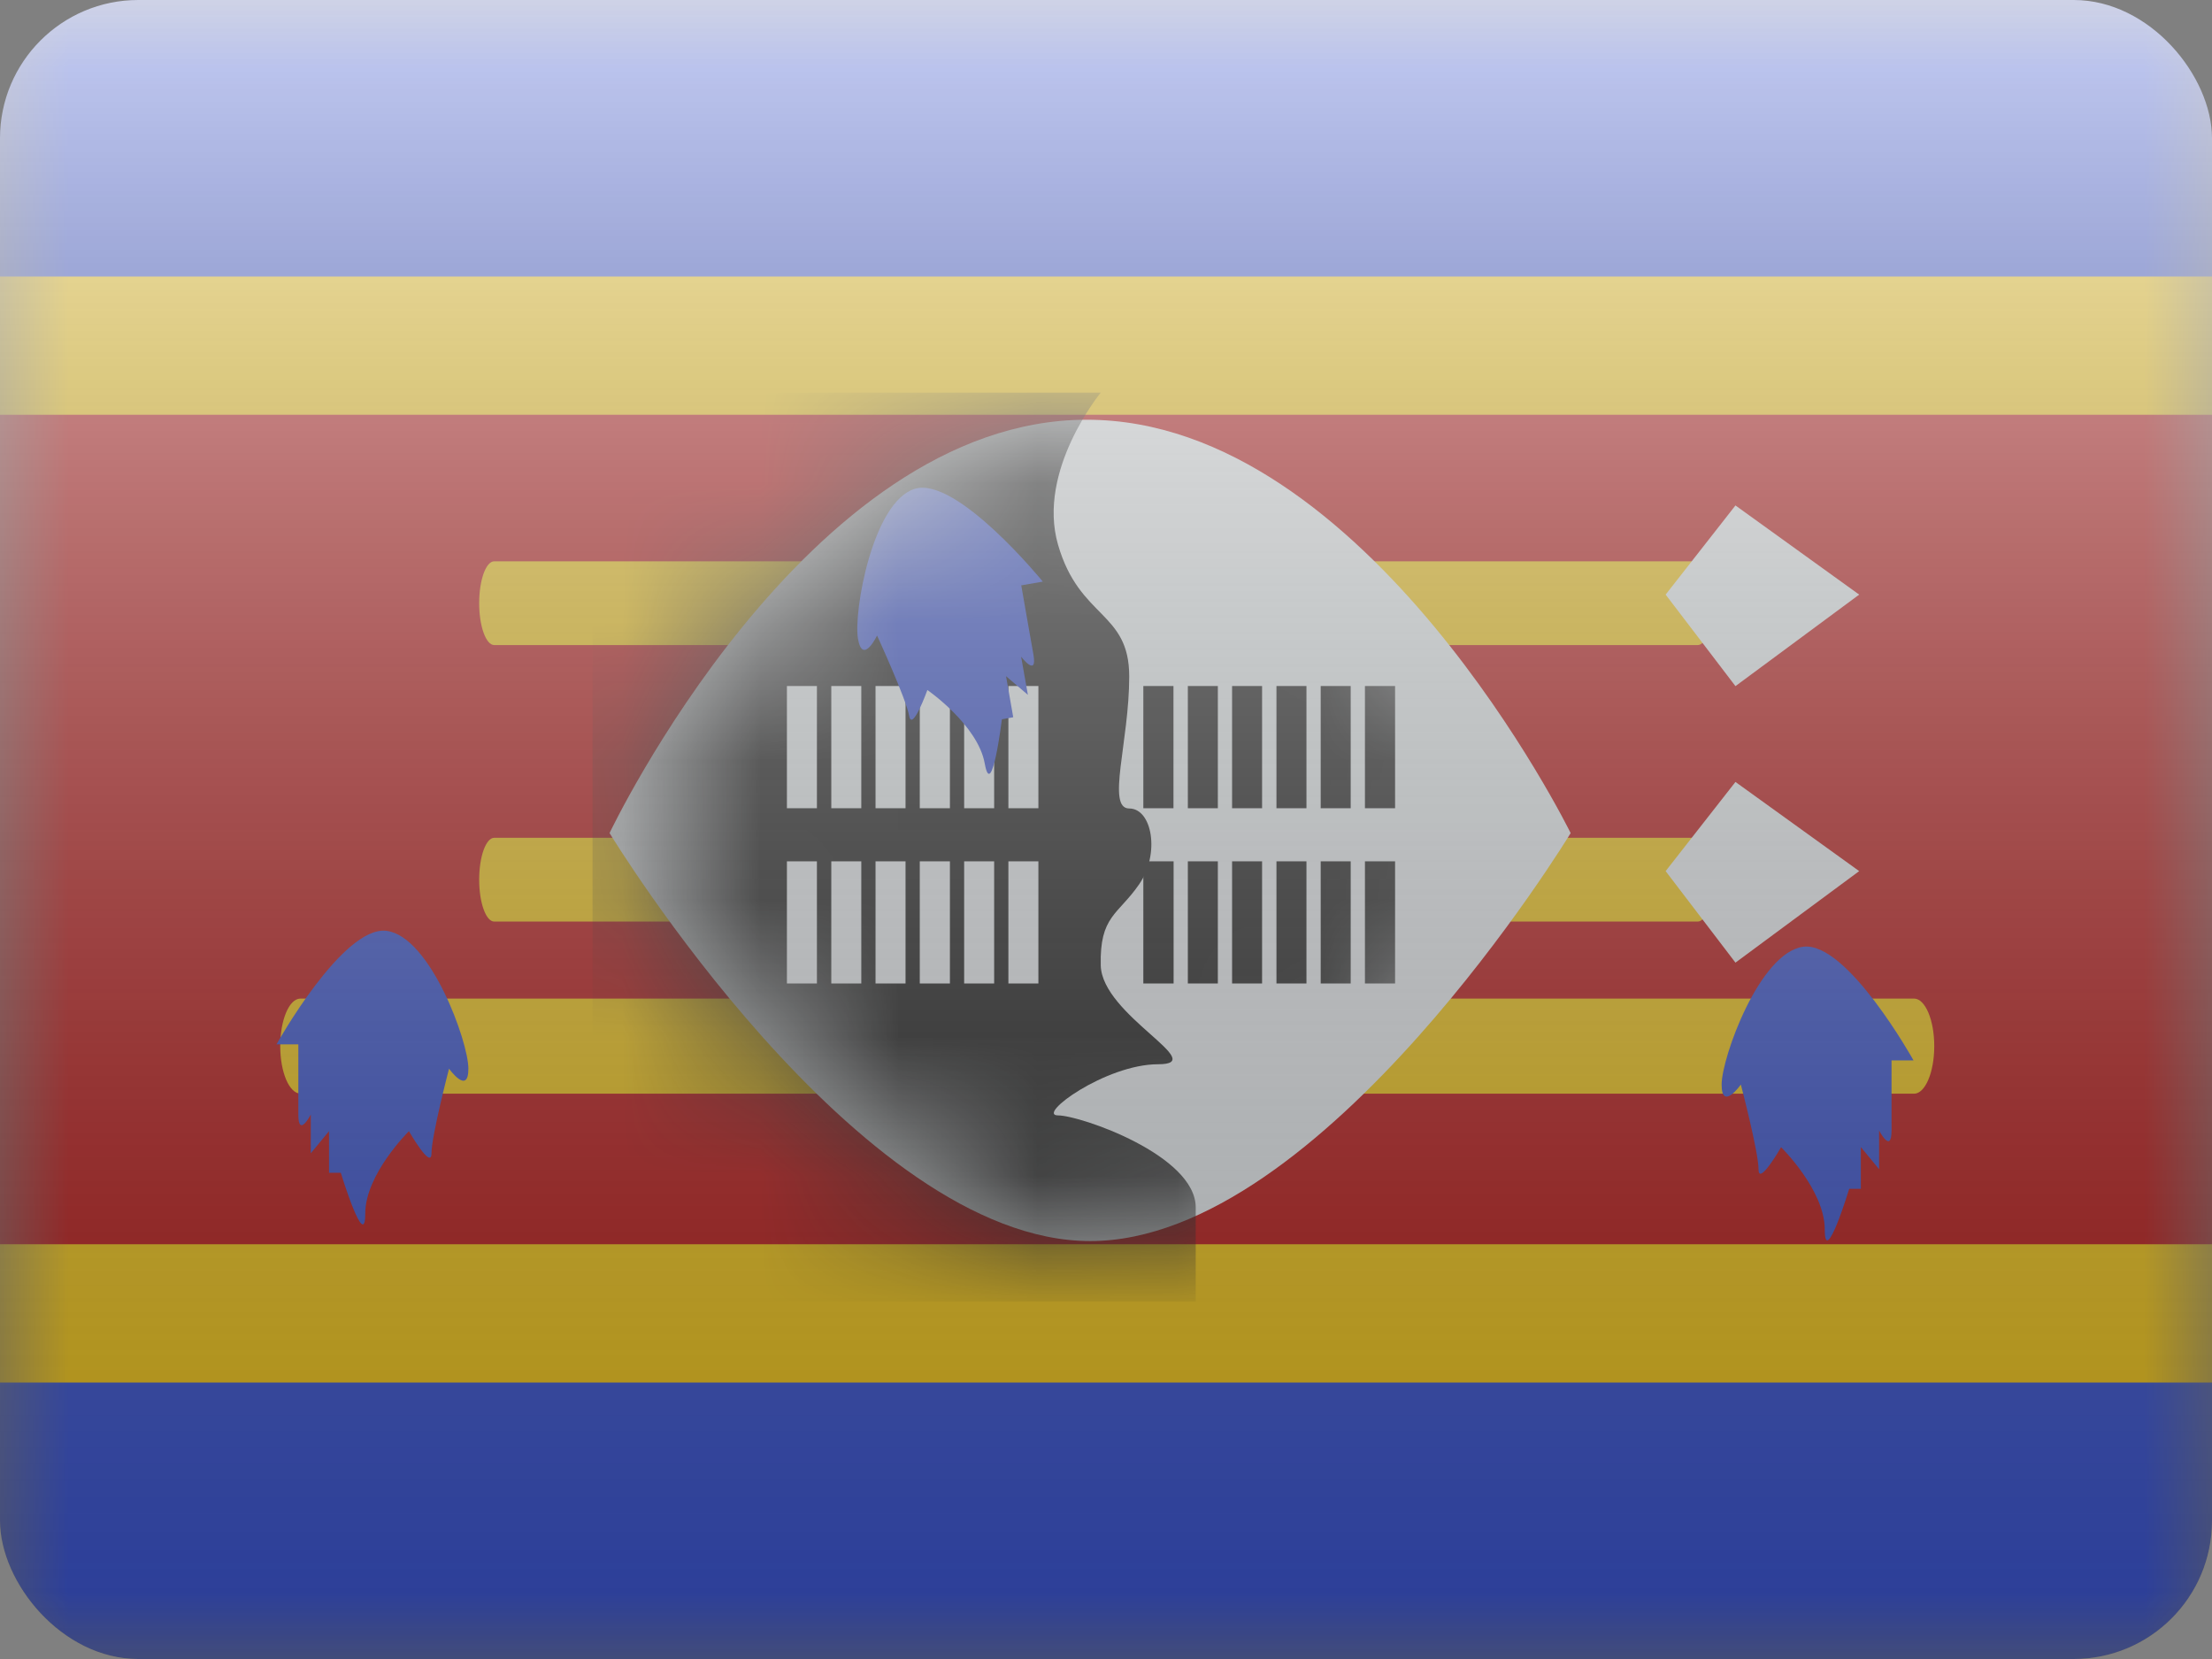 <svg fill="none" xmlns="http://www.w3.org/2000/svg" viewBox="0 0 16 12"><rect x="0" y="0" width="16" height="12" fill="#808080" stroke="none"/><g clip-path="url(#SZ - Swaziland__a)"><mask id="SZ - Swaziland__b" style="mask-type:alpha" maskUnits="userSpaceOnUse" x="0" y="0" width="16" height="12"><path fill="#fff" d="M0 0h16v12H0z"/></mask><g mask="url(#SZ - Swaziland__b)"><path fill-rule="evenodd" clip-rule="evenodd" d="M0 0h16v12H0V0Z" fill="#3D58DB"/><path d="M0 2.5h-.5v7h17v-7H0Z" fill="#C51918" stroke="#FFD018"/><path d="M3.575 4.666c-.06 0-.109-.136-.109-.303 0-.168.049-.303.109-.303h8.705c.06 0 .109.135.109.303 0 .167-.049.303-.109.303H3.575Z" fill="#FFD018"/><path fill-rule="evenodd" clip-rule="evenodd" d="m12.048 4.301.505-.645.895.645-.895.662-.505-.662Z" fill="#F7FCFF"/><path d="M3.575 6.666c-.06 0-.109-.136-.109-.303 0-.168.049-.303.109-.303h8.705c.06 0 .109.135.109.303 0 .167-.049.303-.109.303H3.575Z" fill="#FFD018"/><path fill-rule="evenodd" clip-rule="evenodd" d="m12.048 6.301.505-.645.895.645-.895.662-.505-.662Z" fill="#F7FCFF"/><path d="M2.173 7.91c-.08 0-.146-.153-.146-.343 0-.19.065-.344.146-.344h11.672c.08 0 .146.154.146.344 0 .19-.066.344-.146.344H2.173Z" fill="#FFD018"/><path fill-rule="evenodd" clip-rule="evenodd" d="M4.409 6.026s1.42-2.99 3.452-2.99 3.5 2.99 3.5 2.99S9.57 8.977 7.886 8.977c-1.683 0-3.476-2.95-3.476-2.95Z" fill="#F7FCFF"/><mask id="SZ - Swaziland__c" style="mask-type:alpha" maskUnits="userSpaceOnUse" x="4" y="3" width="8" height="6"><path fill-rule="evenodd" clip-rule="evenodd" d="M4.409 6.026s1.42-2.99 3.452-2.99 3.5 2.99 3.5 2.99S9.57 8.977 7.886 8.977c-1.683 0-3.476-2.95-3.476-2.95Z" fill="#fff"/></mask><g mask="url(#SZ - Swaziland__c)" fill-rule="evenodd" clip-rule="evenodd"><path d="M7.962 2.84s-.464.563-.309 1.1c.155.537.515.48.515.953s-.167.955 0 .955c.166 0 .224.327.072.548-.152.221-.287.228-.278.588.01.36.796.714.415.714-.381 0-.884.37-.724.37.16 0 .996.288.996.666v.681H4.286V2.84h3.676Z" fill="#272727"/><path d="M5.91 4.962h-.218v.884h.217v-.884Zm.64 0h-.217v.884h.217v-.884Zm-.537 0h.217v.884h-.217v-.884Zm.858 0h-.218v.884h.218v-.884Zm.103 0h.217v.884h-.217v-.884Zm.537 0h-.217v.884h.217v-.884ZM5.692 6.23h.217v.884h-.217V6.23Zm.858 0h-.217v.884h.217V6.23Zm-.537 0h.217v.884h-.217V6.23Zm.858 0h-.218v.884h.218V6.23Zm.103 0h.217v.884h-.217V6.23Zm.537 0h-.217v.884h.217V6.23Z" fill="#F7FCFF"/><path d="M8.489 4.962H8.27v.884h.218v-.884Zm.64 0h-.217v.884h.217v-.884Zm-.537 0h.217v.884h-.217v-.884Zm.858 0h-.217v.884h.217v-.884Zm.103 0h.217v.884h-.217v-.884Zm.537 0h-.217v.884h.218v-.884ZM8.271 6.23h.218v.884H8.27V6.23Zm.858 0h-.217v.884h.217V6.23Zm-.537 0h.217v.884h-.217V6.23Zm.858 0h-.217v.884h.217V6.23Zm.103 0h.217v.884h-.217V6.23Zm.537 0h-.217v.884h.218V6.23Z" fill="#272727"/><path d="M6.616 3.536c-.304.094-.444.892-.41 1.085.034.193.138-.024.138-.024s.21.457.232.58c.021.123.132-.186.132-.186s.365.252.415.532c.05.28.124-.32.124-.32l.082-.015-.052-.297.158.135-.049-.276s.119.155.089-.016l-.047-.266-.041-.234.156-.027s-.623-.765-.927-.671Z" fill="#3D58DB"/></g><path fill-rule="evenodd" clip-rule="evenodd" d="M13.044 6.848c-.316.04-.591.802-.591.997 0 .196.139 0 .139 0s.128.488.128.613.163-.16.163-.16.316.31.316.595.177-.294.177-.294h.084v-.302l.132.16v-.28s.09.174.09 0V7.67h.159s-.48-.862-.797-.822ZM2.796 6.733c.316.04.592.801.592.997 0 .196-.14 0-.14 0s-.127.487-.127.612-.163-.16-.163-.16-.316.311-.316.596c0 .284-.177-.295-.177-.295H2.38v-.301l-.132.16v-.28s-.09.173-.09 0v-.508H2s.48-.861.796-.821Z" fill="#3D58DB"/></g><path fill="url(#SZ - Swaziland__d)" style="mix-blend-mode:overlay" d="M0 0h16v12H0z"/></g><defs><linearGradient id="SZ - Swaziland__d" x1="8" y1="0" x2="8" y2="12" gradientUnits="userSpaceOnUse"><stop stop-color="#fff" stop-opacity=".7"/><stop offset="1" stop-opacity=".3"/></linearGradient><clipPath id="SZ - Swaziland__a"><rect width="16" height="12" rx="1" fill="#fff"/></clipPath></defs></svg>